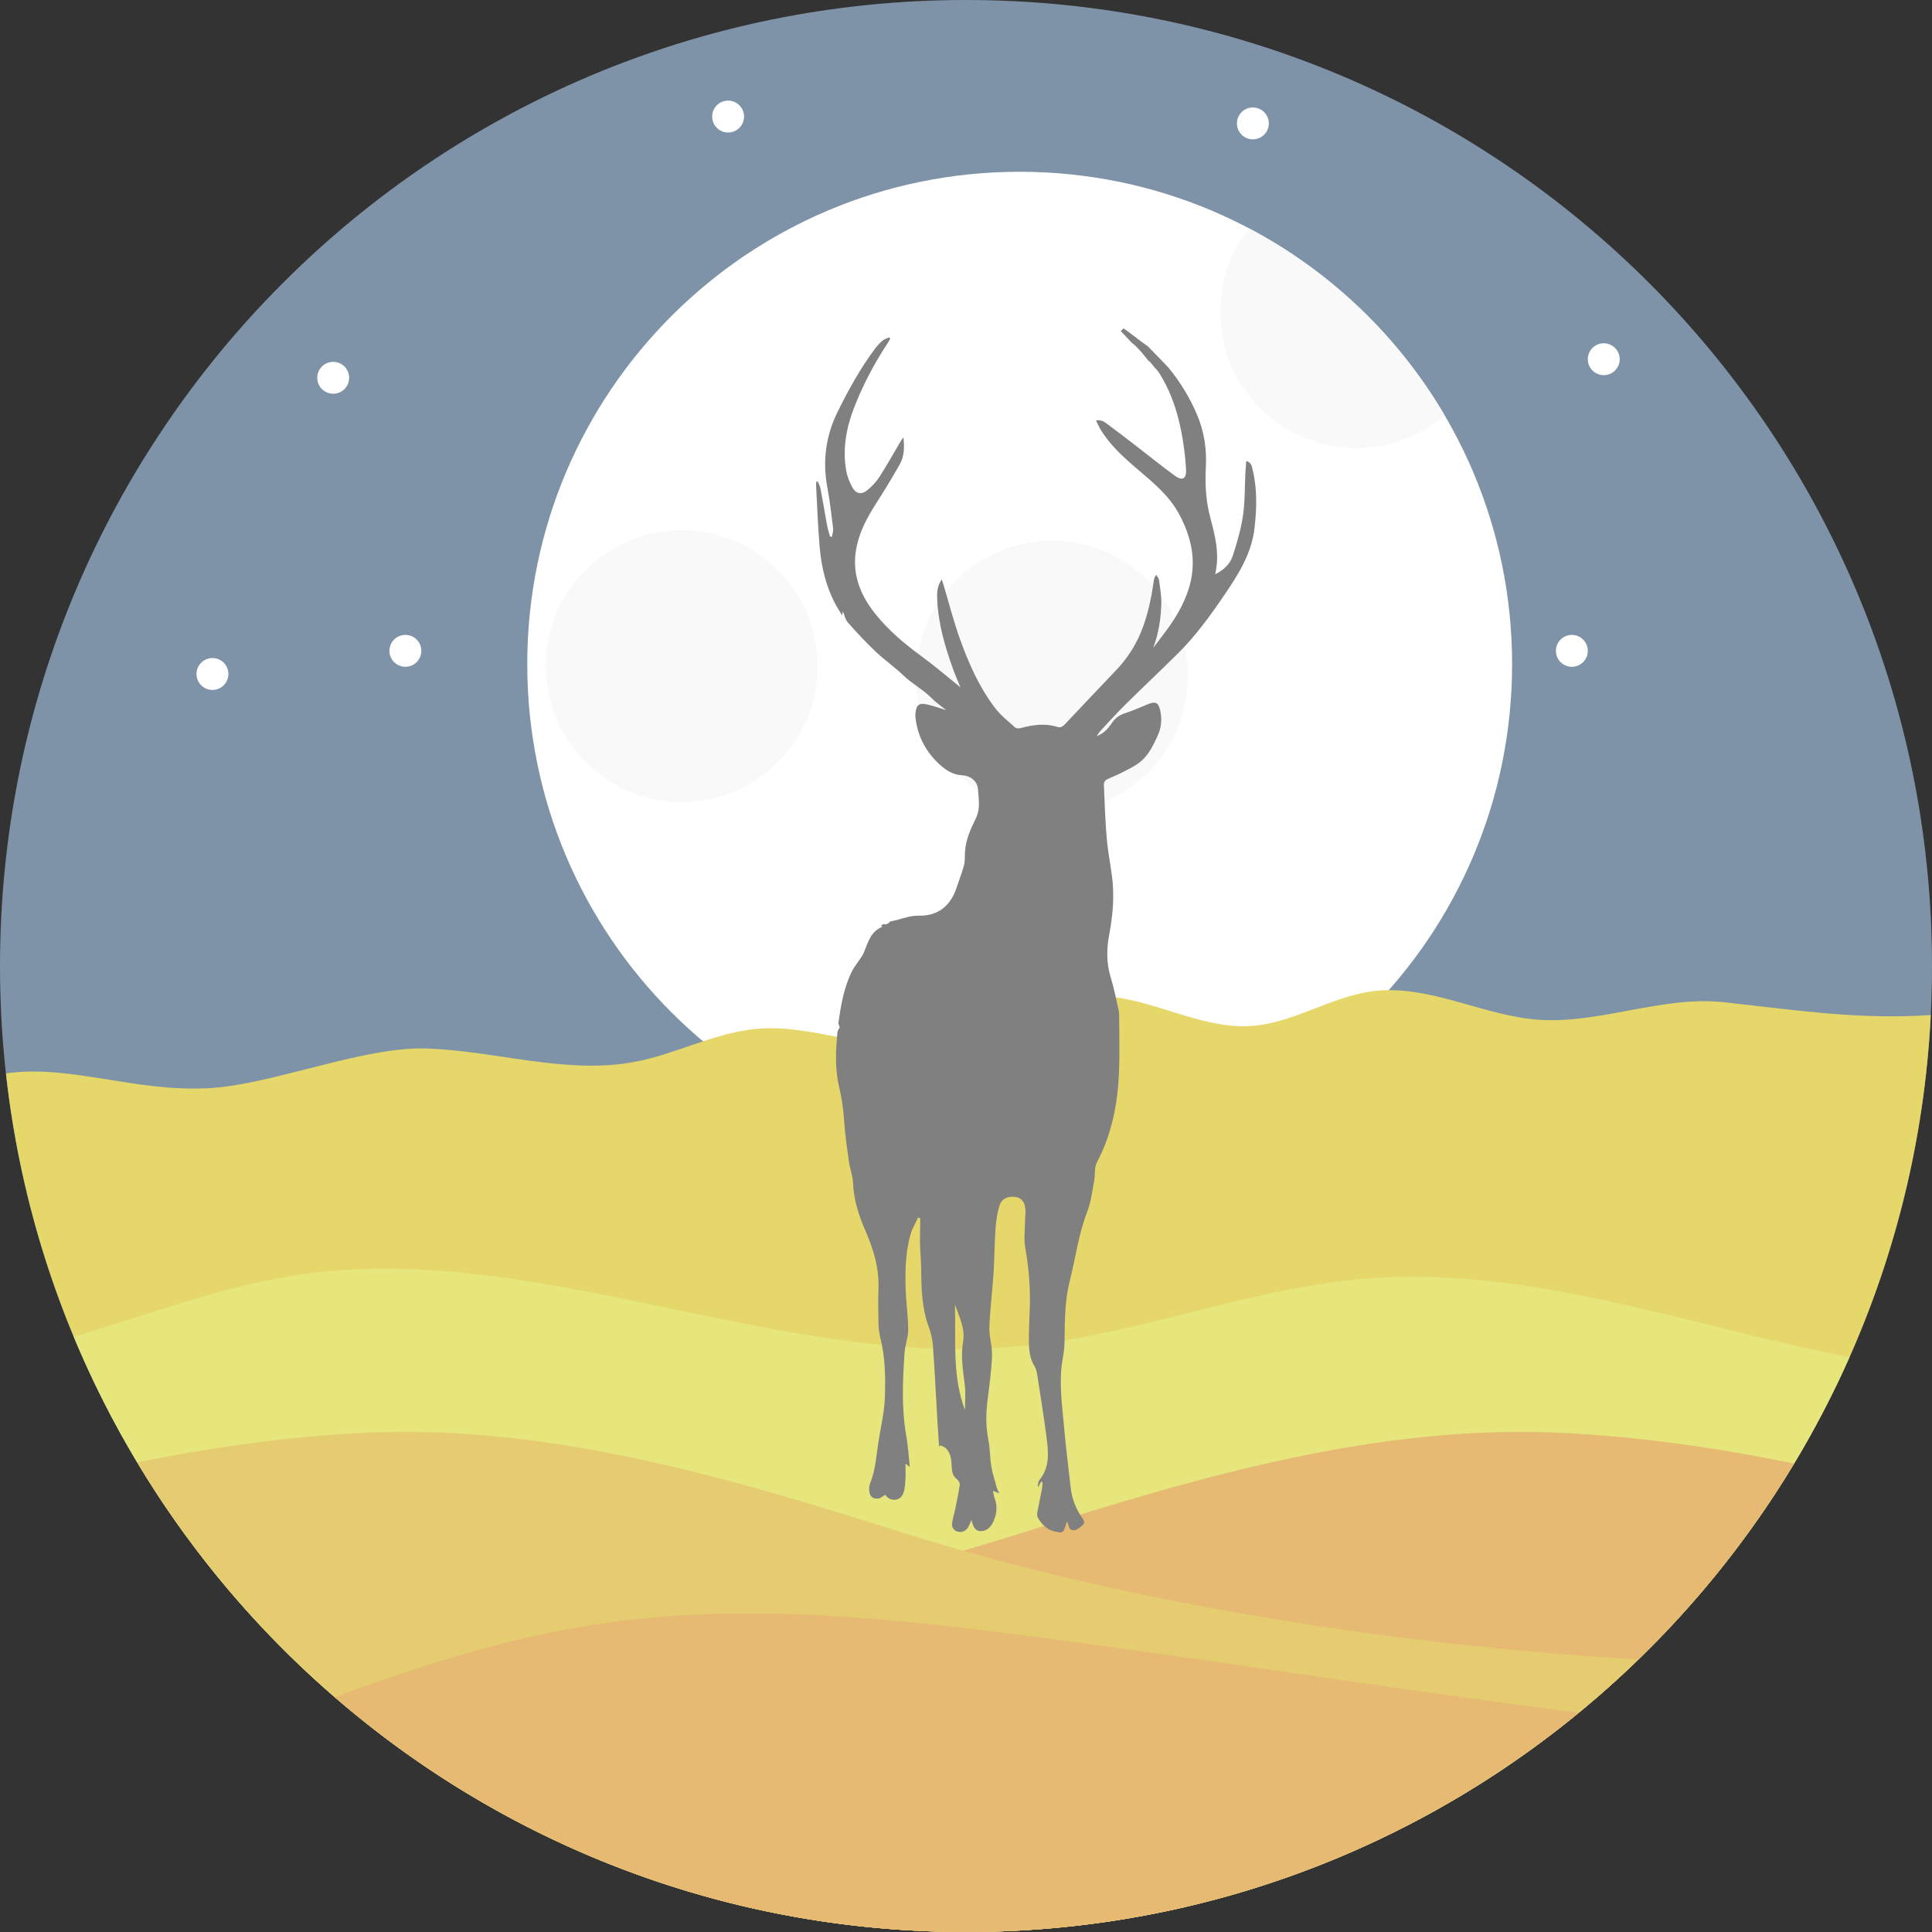 <?xml version="1.0" encoding="iso-8859-1"?>
<!-- Generator: Adobe Illustrator 19.0.0, SVG Export Plug-In . SVG Version: 6.00 Build 0)  -->
<svg version="1.1" id="Layer_1" xmlns="http://www.w3.org/2000/svg" xmlns:xlink="http://www.w3.org/1999/xlink" x="0px" y="0px"
	 viewBox="0 0 512 512" style="enable-background:new 0 0 512 512;" xml:space="preserve">
<rect x="0" y="0" width="512" height="512" fill="#333333" stroke="none"/>
<path style="fill:#7E93A8;" d="M256,0c141.383,0,256,114.611,256,256c0,141.383-114.617,256-256,256C114.611,512,0,397.383,0,256
	C0,114.611,114.611,0,256,0z"/>
<path style="fill:#FFFFFF;" d="M270.222,45.522c72.075,0,130.5,58.425,130.5,130.494c0,72.075-58.425,130.5-130.5,130.5
	c-72.069,0-130.494-58.425-130.494-130.5C139.728,103.946,198.153,45.522,270.222,45.522z"/>
<g>
	<path style="fill:#F9F9F9;" d="M278.802,143.303c19.887,0,36.011,16.118,36.011,36.005c0,19.893-16.124,36.011-36.011,36.011
		c-19.887,0-36.011-16.118-36.011-36.011C242.791,159.421,258.915,143.303,278.802,143.303z"/>
	<path style="fill:#F9F9F9;" d="M331.037,60.539c21.536,11.366,39.503,28.573,51.799,49.52c-6.295,5.394-14.481,8.657-23.421,8.657
		c-19.887,0-36.011-16.124-36.011-36.011C323.405,74.348,326.261,66.652,331.037,60.539z"/>
	<path style="fill:#F9F9F9;" d="M180.668,140.517c19.887,0,36.005,16.124,36.005,36.011s-16.118,36.011-36.005,36.011
		c-19.893,0-36.017-16.124-36.017-36.011S160.775,140.517,180.668,140.517z"/>
</g>
<g>
	<path style="fill:#E6D76A;" d="M511.676,269.003c-18.568,1.213-33.885-1.072-54.756-3.392c-16.99-1.89-34.191,6.401-51.169,4.452
		c-14.134-1.625-27.666-9.146-41.782-7.402c-11.142,1.384-21.077,8.433-32.278,9.222c-13.739,0.96-26.553-7.626-40.322-7.932
		c-16.978-0.383-32.024,11.749-48.961,12.991c-13.927,1.019-27.619-5.447-41.535-4.317c-11.136,0.901-21.33,6.572-32.295,8.71
		c-18.38,3.598-37.13-2.933-55.845-3.48c-16.607-0.483-40.828,9.658-57.418,10.524c-19.911,1.048-36.523-6.337-53.737-3.922
		C15.741,412.447,124.234,512,256,512C393.025,512,504.898,404.349,511.676,269.003z"/>
	<path style="fill:#E6E67D;" d="M490.128,359.658c-42.283-8.227-84.678-24.127-127.414-20.871
		c-31.241,2.379-60.969,14.923-92.151,17.95c-65.821,6.378-131.407-30.034-196.457-18.079c-17.997,3.31-36.364,10.27-54.567,15.57
		C58.065,446.862,149.421,512,256,512C360.488,512,450.336,449.4,490.128,359.658z"/>
	<path style="fill:#E6BA72;" d="M98.476,437.033c0,0,72.753,0.795,173.631-31.212c46.199-14.658,93.346-28.414,141.771-26.094
		c20.659,0.989,41.223,3.981,61.593,8.121C430.679,462.232,349.158,512,256,512c-59.408,0-114.087-20.24-157.524-54.196V437.033z"/>
	<path style="fill:#E6CC71;" d="M434.218,439.748c-31.465-1.725-115.995-8.521-196.068-33.926
		c-46.193-14.658-93.346-28.414-141.766-26.094c-20.14,0.96-40.181,3.828-60.038,7.809C81.091,462.097,162.713,512,256,512
		C325.284,512,388.131,484.463,434.218,439.748z"/>
	<path style="fill:#E6BA72;" d="M418.412,453.888C367.16,447.398,315.738,439,265.734,432.67
		c-35.823-4.529-72.258-7.662-107.951-2.179c-23.691,3.633-46.558,10.983-69.101,19.263C133.55,488.538,192.034,512,256,512
		C317.658,512,374.221,490.199,418.412,453.888z"/>
</g>
<path style="fill:#808080;" d="M331.933,124.369c-0.206-0.86-0.336-1.849-1.661-2.191c-0.082,1.048-0.171,2.002-0.224,2.956
	c-0.194,3.846-0.094,7.732-0.648,11.525c-0.53,3.592-1.566,7.143-2.697,10.606c-0.695,2.12-2.279,3.757-4.682,4.929
	c1.284-5.353-0.018-10.235-1.296-15.064c-1.172-4.423-1.407-8.863-1.16-13.386c0.253-4.688-0.436-9.269-2.238-13.609
	c-1.92-4.641-4.54-8.886-7.715-12.761c-1.796-1.884-3.598-3.757-5.43-5.606c-2.202-1.502-4.222-3.239-6.425-4.735
	c-0.241,0.218-0.483,0.442-0.736,0.677c0.024,0.035,0.047,0.071,0.071,0.112c0.96,0.989,1.902,1.99,2.821,3.015
	c1.349,0.925,2.756,2.709,3.345,3.41c0.347,0.412,0.683,0.83,1.001,1.254c0.059,0.059,0.118,0.106,0.177,0.171
	c0.124,0.059,0.247,0.147,0.365,0.277c0.265,0.294,0.512,0.595,0.754,0.901c0.212,0.247,0.406,0.501,0.601,0.754
	c0.082,0.047,0.165,0.1,0.224,0.171c0.689,0.73,1.19,1.649,1.696,2.532c2.473,4.317,3.975,9.004,4.941,13.839
	c0.671,3.351,1.107,6.778,1.296,10.188c0.147,2.638-0.966,3.192-3.068,1.661c-3.451-2.515-6.766-5.206-10.147-7.809
	c-2.503-1.926-4.994-3.863-7.532-5.724c-0.807-0.595-1.661-1.307-3.098-1.042c0.4,0.83,0.671,1.496,1.031,2.12
	c2.632,4.482,6.478,7.85,10.37,11.16c3.993,3.404,8.009,6.749,10.583,11.489c3.463,6.413,4.811,13.032,2.485,20.117
	c-1.272,3.875-3.315,7.349-5.718,10.624c-1.172,1.602-2.397,3.174-3.598,4.758c1.425-3.81,2.038-7.709,2.138-11.66
	c0.053-2.108-0.324-4.228-0.601-6.337c-0.059-0.471-0.483-0.895-0.736-1.337c-0.448,0.554-0.589,1.025-0.654,1.502
	c-0.66,4.8-1.643,9.517-3.533,13.998c-1.566,3.716-3.81,6.996-6.596,9.917c-4.434,4.67-8.892,9.322-13.291,14.028
	c-0.642,0.695-1.243,1.131-2.149,0.842c-3.292-1.031-6.513-0.565-9.734,0.318c-0.442,0.124-1.137,0.094-1.437-0.171
	c-1.82-1.643-3.81-3.18-5.282-5.106c-4.205-5.506-7.002-11.813-9.328-18.279c-1.696-4.705-2.927-9.581-4.358-14.381
	c-0.124-0.4-0.259-0.801-0.477-1.46c-1.284,1.814-1.284,3.575-1.207,5.33c0.277,6.378,2.038,12.42,4.187,18.374
	c0.624,1.743,1.378,3.427,1.967,4.876c-3.339-2.679-6.713-5.589-10.3-8.209c-4.564-3.339-8.833-6.943-12.361-11.378
	c-4.152-5.229-6.26-11.036-4.835-17.767c0.872-4.099,2.821-7.726,5.059-11.236c2.214-3.475,4.399-6.978,6.395-10.583
	c1.184-2.126,1.201-4.576,0.942-7.002c-0.306,0.265-0.501,0.559-0.677,0.866c-1.89,3.198-3.692,6.443-5.701,9.564
	c-0.866,1.337-2.026,2.556-3.274,3.563c-1.455,1.184-2.968,0.883-3.869-0.76c-0.748-1.36-1.366-2.874-1.637-4.387
	c-1.025-5.689-0.041-11.23,1.979-16.53c2.338-6.119,5.4-11.908,9.016-17.396c0.236-0.359,0.442-0.754,0.654-1.131
	c-0.094-0.124-0.183-0.241-0.277-0.365c-0.612,0.3-1.325,0.489-1.82,0.919c-0.771,0.665-1.455,1.449-2.061,2.267
	c-3.81,5.112-6.861,10.659-9.699,16.371c-3.233,6.519-4.128,13.185-2.797,20.282c0.66,3.551,1.072,7.149,1.513,10.742
	c0.094,0.724-0.183,1.49-0.289,2.244c-0.171-0.006-0.353-0.012-0.518-0.018c-0.265-0.966-0.595-1.92-0.777-2.909
	c-0.607-3.286-1.142-6.584-1.761-9.864c-0.124-0.648-0.489-1.254-0.742-1.879c-0.124,0.047-0.247,0.094-0.371,0.141
	c-0.018,0.312-0.071,0.624-0.053,0.93c0.3,5.471,0.477,10.942,0.954,16.389c0.453,5.153,1.614,10.176,4.028,14.823
	c0.524,1.007,1.148,1.961,1.914,3.262c0.147-0.742,0.212-1.066,0.218-1.084c0.371,0.86,0.589,2.126,1.313,2.95
	c2.35,2.674,4.794,5.288,7.379,7.744c2.35,2.226,5.053,4.087,7.385,6.337c2.303,2.22,5.182,3.675,7.426,5.971
	c1.113,1.142,2.479,2.055,3.869,3.18c-1.773-0.536-3.333-1.089-4.929-1.472c-2.25-0.542-2.968,0.018-3.221,2.326
	c-0.047,0.412-0.024,0.836,0.024,1.243c0.577,4.858,2.727,8.934,6.301,12.226c1.684,1.549,3.563,2.821,6.007,2.939
	c2.185,0.106,4.075,1.49,4.228,3.645c0.183,2.568,0.724,5.171-0.559,7.779c-1.384,2.803-2.697,5.712-2.88,8.945
	c-0.065,1.154,0.041,2.356-0.247,3.457c-0.542,2.043-1.319,4.028-1.996,6.036c-1.578,4.758-4.959,7.455-9.976,7.349
	c-2.144-0.047-3.963,0.642-5.901,1.166c-0.418,0.112-0.848,0.177-1.519,0.318c-0.094,0.041-0.188,0.077-0.289,0.112
	c0.018,0.006,0.024,0.012,0.035,0.012c-0.683,0.724-1.154,0.813-1.513,0.589c-0.177,0.077-0.353,0.141-0.53,0.218
	c-0.088,0.059-0.183,0.112-0.277,0.171c0.094,0.124,0.194,0.247,0.294,0.371c-3.05,1.225-3.769,4.087-4.853,6.755
	c-0.424,1.048-1.207,1.943-1.837,2.909c-0.424,0.665-0.93,1.284-1.278,1.985c-2.173,4.34-2.992,9.045-3.634,13.792
	c-0.053,0.377,0.212,0.795,0.336,1.213c-0.171,0.33-0.559,0.748-0.601,1.195c-0.459,4.858-0.713,9.77,0.43,14.522
	c0.718,2.997,1.125,5.954,1.331,9.01c0.241,3.645,0.777,7.279,1.284,10.901c0.265,1.879,1.007,3.71,1.084,5.583
	c0.171,4.458,1.49,8.568,3.239,12.591c2.138,4.894,3.687,9.905,3.498,15.347c-0.112,3.151-0.059,6.307,0.006,9.458
	c0.029,1.243,0.194,2.509,0.495,3.71c1.307,5.141,1.36,10.406,1.195,15.629c-0.118,3.775-0.989,7.526-1.608,11.272
	c-0.654,3.922-0.795,7.944-2.338,11.695c-0.218,0.536-0.224,1.19-0.206,1.784c0.059,1.566,1.031,2.42,2.544,2.126
	c0.577-0.106,1.084-0.612,1.696-0.978c1.131,1.778,3.704,1.82,4.641-0.059c0.542-1.095,0.607-2.473,0.701-3.74
	c0.112-1.443,0.029-2.897,0.029-4.44c0.336,0.259,0.571,0.442,1.142,0.866c-0.318-2.915-0.448-5.506-0.901-8.038
	c-1.337-7.432-0.989-14.893-0.471-22.349c0.141-1.926,0.919-3.828,0.942-5.748c0.035-2.862-0.353-5.736-0.536-8.604
	c-0.353-5.665-0.353-11.33,1.154-16.854c0.424-1.561,1.325-2.98,2.008-4.47c0.188,0.047,0.371,0.094,0.559,0.141
	c0,0.559,0.006,1.119,0,1.678c-0.018,1.619-0.094,3.239-0.053,4.858c0.065,2.367,0.3,4.729,0.318,7.09
	c0.029,5.07,0.183,10.111,1.926,14.97c0.583,1.608,1.048,3.315,1.172,5.012c0.495,6.843,0.824,13.704,1.225,20.558
	c0.124,2.114,0.271,4.228,0.412,6.342c0.124-0.1,0.241-0.194,0.365-0.294c0.495,0.253,1.089,0.412,1.466,0.783
	c1.437,1.437,1.437,3.363,1.543,5.206c0.077,1.225,0.371,2.232,1.407,3.027c0.395,0.3,0.777,1.013,0.707,1.472
	c-0.33,2.202-0.795,4.381-1.243,6.56c-0.271,1.313-0.707,2.609-0.824,3.934c-0.047,0.524,0.418,1.366,0.889,1.614
	c1.572,0.824,3.045,0.153,3.716-1.502c0.135-0.347,0.289-0.689,0.554-1.325c0.418,1.649,0.93,2.986,2.503,2.962
	c1.702-0.029,2.727-1.195,3.386-2.709c0.866-2.002,1.042-4.016,0.23-6.089c-0.206-0.536-0.247-1.131-0.412-1.89
	c0.618,0.247,1.007,0.406,1.643,0.66c-0.3-0.707-0.548-1.148-0.671-1.625c-0.506-1.867-1.113-3.722-1.425-5.624
	c-0.371-2.232-0.306-4.54-0.742-6.755c-0.683-3.469-0.713-6.902-0.277-10.382c0.495-3.999,1.066-8.009,1.225-12.025
	c0.106-2.515-0.801-5.07-0.707-7.597c0.171-4.764,0.795-9.511,1.107-14.275c0.259-4.016,0.253-8.05,0.542-12.061
	c0.153-2.049,0.459-4.14,1.101-6.077c0.595-1.79,2.45-2.456,4.393-2.079c1.425,0.277,2.267,1.36,2.426,3.321
	c0.071,0.872-0.088,1.755-0.1,2.632c-0.018,2.491-0.371,5.041,0.047,7.45c0.93,5.335,1.39,10.671,1.19,16.077
	c-0.106,2.968-0.253,5.936-0.23,8.904c0.012,2.226,0.265,4.44,1.484,6.431c0.4,0.648,0.601,1.466,0.718,2.238
	c0.842,5.412,1.714,10.818,2.426,16.248c0.53,4.052,1.054,8.162-1.867,11.719c-0.33,0.4-0.294,1.101-0.424,1.661l0.212,0.024
	c0.236-0.436,0.459-0.872,0.701-1.307c0.118,0.047,0.241,0.094,0.359,0.135c-0.053,0.63-0.041,1.272-0.159,1.89
	c-0.371,1.961-0.813,3.91-1.172,5.865c-0.094,0.53-0.171,1.195,0.065,1.614c1.007,1.784,2.391,3.21,4.482,3.698
	c2.202,0.512,2.356,0.406,2.974-1.826c0.065-0.241,0.188-0.465,0.353-0.842c0.365,0.872,0.477,1.967,0.983,2.197
	c1.19,0.53,2.167-0.383,3.056-1.142c0.683-0.589,0.501-1.166,0.035-1.826c-1.725-2.426-2.809-5.118-3.139-8.091
	c-0.607-5.436-1.307-10.871-1.784-16.324c-0.524-5.948-1.413-11.908-0.342-17.897c0.289-1.602,0.483-3.233,0.495-4.847
	c0.047-5.341,0.065-10.635,1.396-15.894c1.549-6.107,2.326-12.39,4.641-18.327c0.995-2.544,1.284-5.383,1.802-8.097
	c0.312-1.625,0.006-3.516,0.736-4.894c4.01-7.573,5.53-15.712,5.865-24.133c0.177-4.546,0.047-9.104,0.035-13.657
	c0-0.872,0.024-1.773-0.165-2.621c-0.636-2.891-1.231-5.807-2.091-8.639c-1.16-3.798-1.107-7.544-0.371-11.407
	c0.978-5.171,1.413-10.394,0.683-15.653c-0.453-3.31-1.089-6.59-1.372-9.911c-0.389-4.711-0.548-9.44-0.748-14.163
	c-0.018-0.4,0.3-1.019,0.636-1.195c1.443-0.742,2.98-1.29,4.411-2.043c1.619-0.848,3.327-1.643,4.711-2.803
	c2.167-1.814,3.38-4.358,4.535-6.914c0.96-2.126,1.142-4.275,0.66-6.519c-0.471-2.208-1.213-2.603-3.339-1.731
	c-1.932,0.783-3.828,1.661-5.807,2.297c-1.49,0.477-2.656,1.172-3.551,2.479c-1.007,1.478-2.102,2.921-4.158,3.657
	c0.4-0.565,0.618-0.966,0.913-1.284c2.185-2.332,4.311-4.723,6.584-6.967c4.617-4.57,9.34-9.016,13.957-13.58
	c4.747-4.682,8.627-10.053,12.373-15.553c3.734-5.483,7.255-11.012,8.015-17.826C333.051,134.663,333.205,129.493,331.933,124.369z
	 M255.729,373.668L255.729,373.668c-3.392-8.951-2.409-18.285-2.656-27.926c1.207,3.422,2.744,6.425,2.167,9.752
	c-0.689,3.94-0.029,7.732,0.442,11.595C255.941,369.251,255.729,371.471,255.729,373.668z"/>
<g>
	<path style="fill:#FFFFFF;" d="M88.299,95.896c2.338,0,4.228,1.89,4.228,4.222c0,2.338-1.89,4.228-4.228,4.228
		c-2.332,0-4.222-1.89-4.222-4.228C84.077,97.787,85.967,95.896,88.299,95.896z"/>
	<path style="fill:#FFFFFF;" d="M107.427,168.254c2.332,0,4.228,1.89,4.228,4.228c0,2.332-1.896,4.222-4.228,4.222
		c-2.332,0-4.228-1.89-4.228-4.222C103.199,170.145,105.095,168.254,107.427,168.254z"/>
	<path style="fill:#FFFFFF;" d="M192.958,26.665c2.332,0,4.222,1.89,4.222,4.228c0,2.332-1.89,4.222-4.222,4.222
		c-2.338,0-4.228-1.89-4.228-4.222C188.73,28.556,190.621,26.665,192.958,26.665z"/>
	<path style="fill:#FFFFFF;" d="M332.027,28.479c2.332,0,4.222,1.89,4.222,4.228c0,2.332-1.89,4.222-4.222,4.222
		c-2.338,0-4.228-1.89-4.228-4.222C327.798,30.369,329.689,28.479,332.027,28.479z"/>
	<path style="fill:#FFFFFF;" d="M416.557,168.254c2.332,0,4.228,1.89,4.228,4.228c0,2.332-1.896,4.222-4.228,4.222
		s-4.228-1.89-4.228-4.222C412.329,170.145,414.225,168.254,416.557,168.254z"/>
	<path style="fill:#FFFFFF;" d="M425.008,90.973c2.338,0,4.228,1.89,4.228,4.222c0,2.338-1.89,4.228-4.228,4.228
		c-2.332,0-4.222-1.89-4.222-4.228C420.786,92.863,422.676,90.973,425.008,90.973z"/>
	<path style="fill:#FFFFFF;" d="M56.305,174.39c2.332,0,4.222,1.89,4.222,4.222c0,2.338-1.89,4.228-4.222,4.228
		c-2.338,0-4.228-1.89-4.228-4.228C52.076,176.281,53.967,174.39,56.305,174.39z"/>
</g>
<g>
</g>
<g>
</g>
<g>
</g>
<g>
</g>
<g>
</g>
<g>
</g>
<g>
</g>
<g>
</g>
<g>
</g>
<g>
</g>
<g>
</g>
<g>
</g>
<g>
</g>
<g>
</g>
<g>
</g>
</svg>
